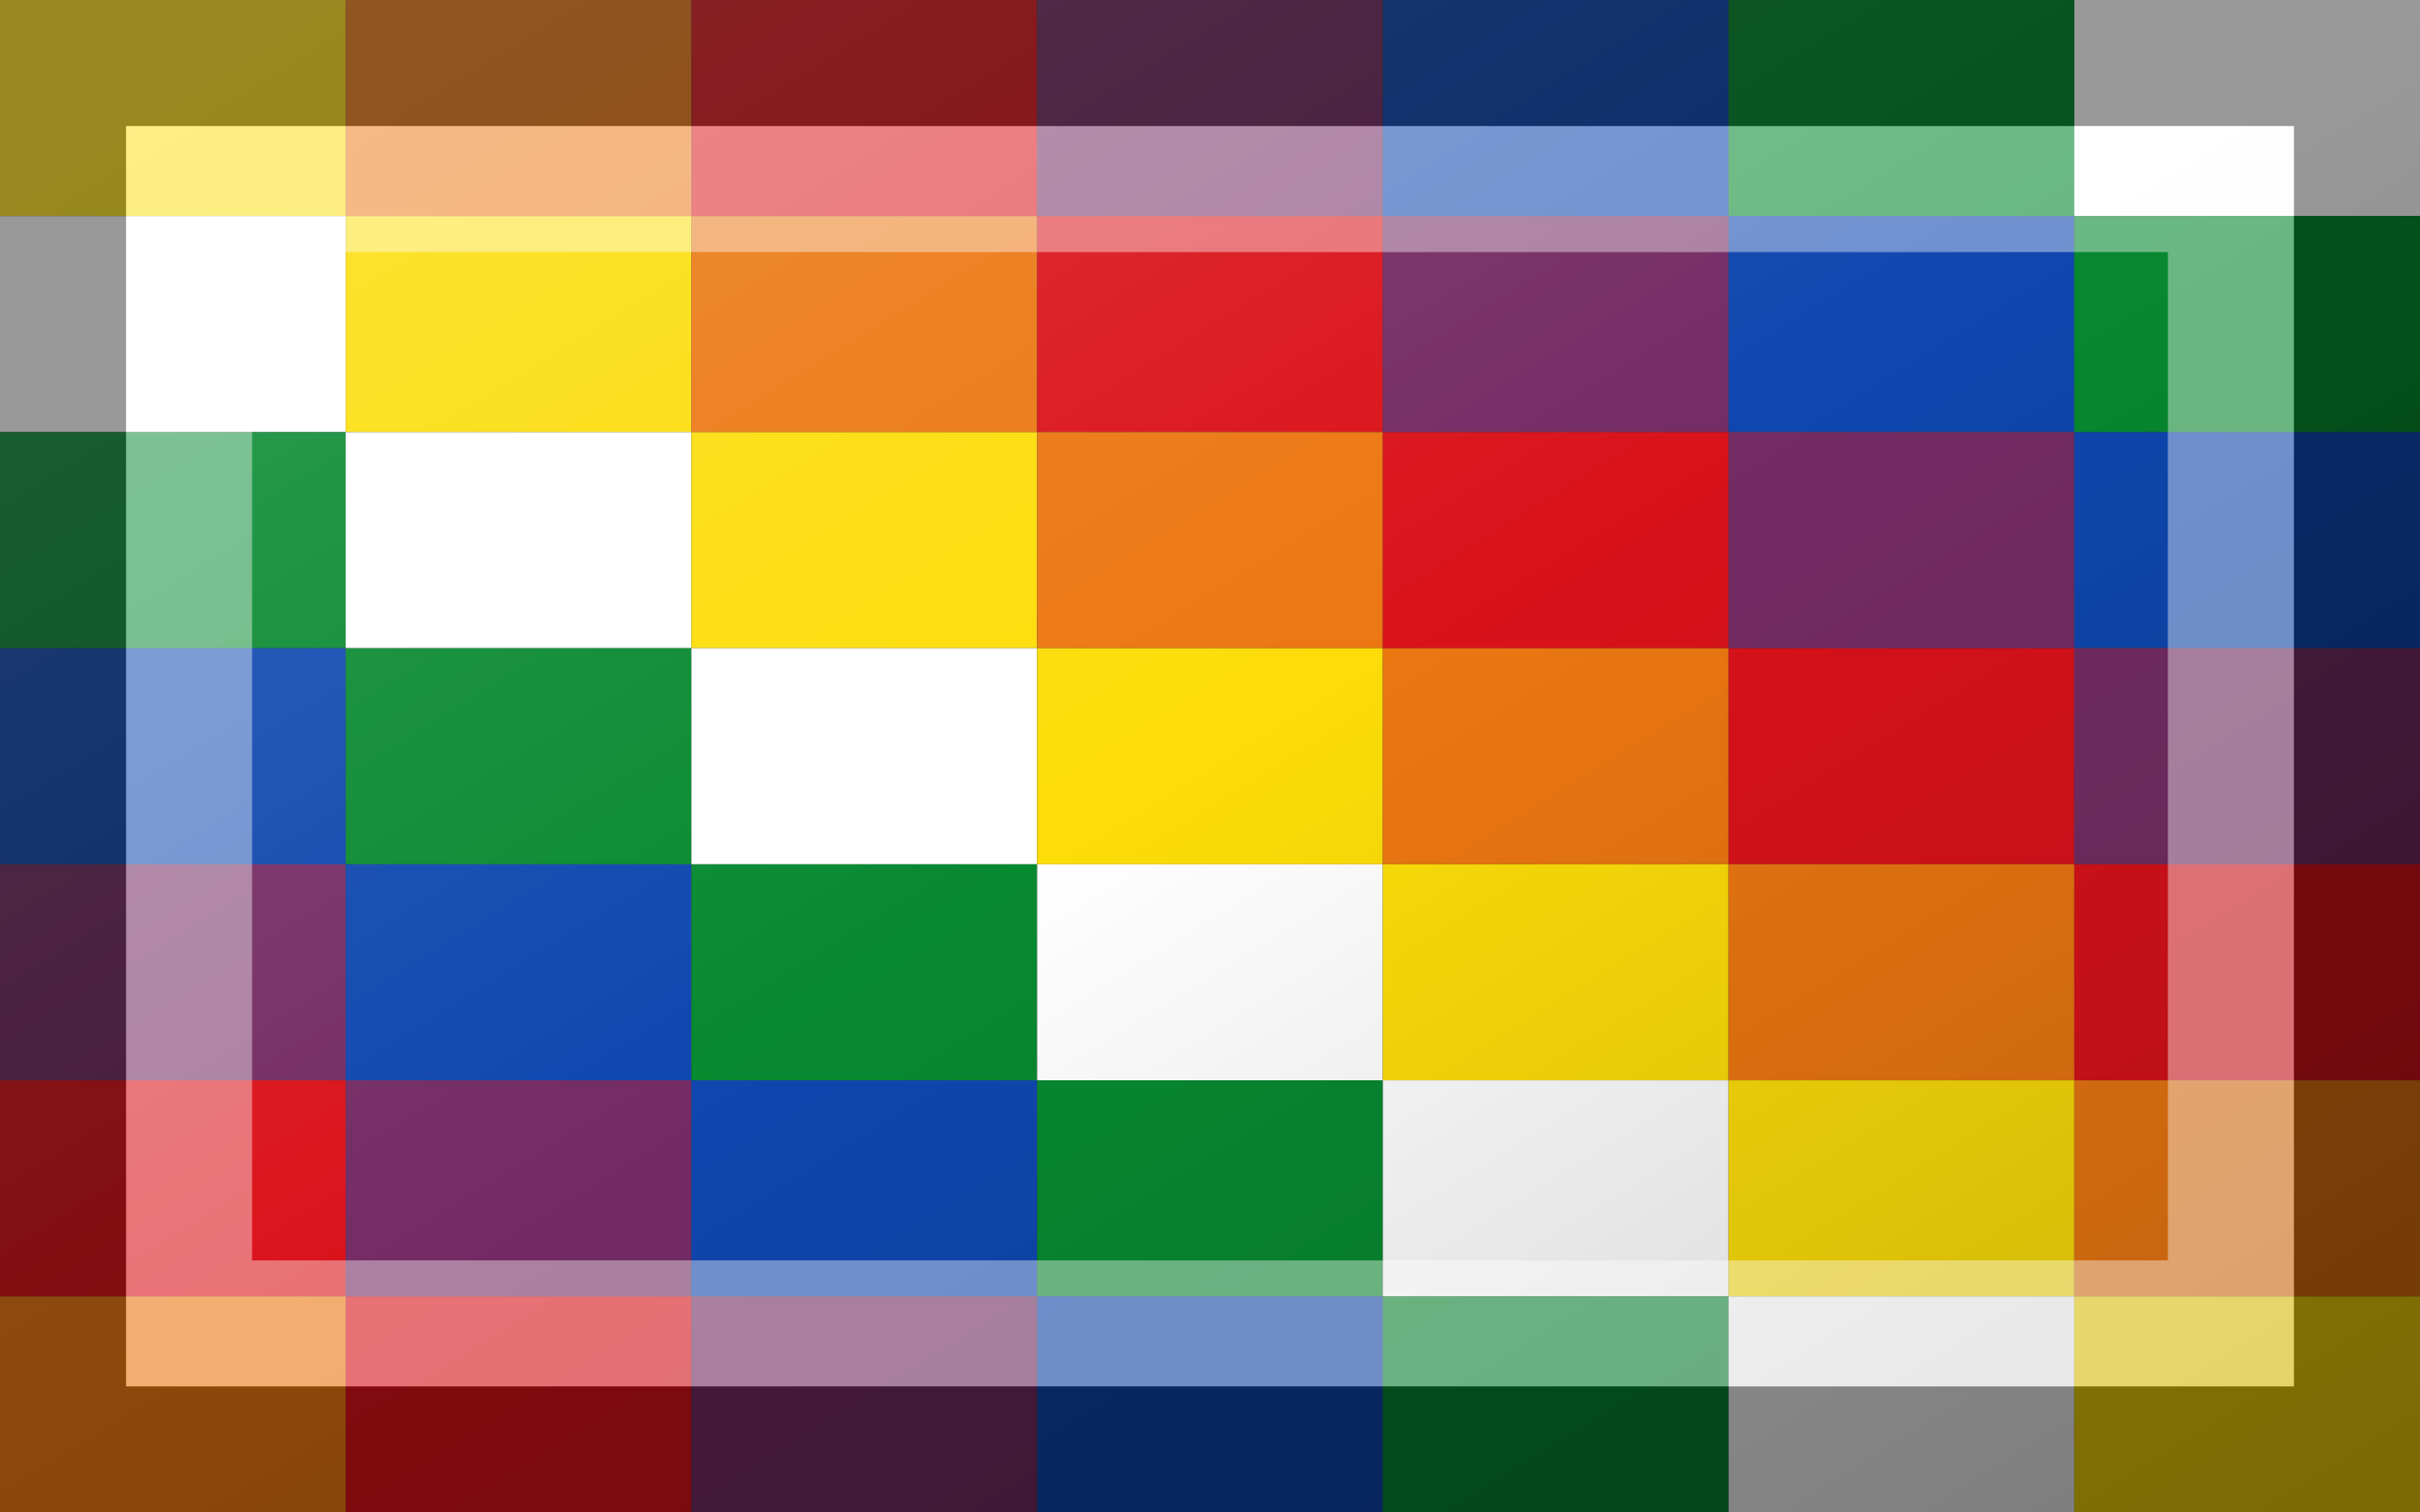 <?xml version="1.0"?>
<svg xmlns="http://www.w3.org/2000/svg" xmlns:xlink="http://www.w3.org/1999/xlink" version="1.1" width="576" height="360" viewBox="0 0 576 360">
<rect x="0" y="0" width="576" height="360" fill="#333333" stroke="none"/>
<!-- Generated by Kreative Vexillo v1.0 -->
<style>
.b{fill:rgb(15,71,175);}
.g{fill:rgb(7,137,48);}
.o{fill:rgb(235,119,17);}
.r{fill:rgb(218,18,26);}
.v{fill:rgb(116,44,100);}
.w{fill:rgb(255,255,255);}
.y{fill:rgb(252,221,9);}
</style>
<defs>
<linearGradient id="glaze" x1="0%" y1="0%" x2="100%" y2="100%">
<stop offset="0%" stop-color="rgb(255,255,255)" stop-opacity="0.2"/>
<stop offset="49.999%" stop-color="rgb(255,255,255)" stop-opacity="0.0"/>
<stop offset="50.001%" stop-color="rgb(0,0,0)" stop-opacity="0.0"/>
<stop offset="100%" stop-color="rgb(0,0,0)" stop-opacity="0.2"/>
</linearGradient>
</defs>
<g>
<g>
<rect x="0" y="0" width="82.286" height="51.429" class="y"/>
<rect x="82.286" y="0" width="82.286" height="51.429" class="o"/>
<rect x="164.571" y="0" width="82.286" height="51.429" class="r"/>
<rect x="246.857" y="0" width="82.286" height="51.429" class="v"/>
<rect x="329.143" y="0" width="82.286" height="51.429" class="b"/>
<rect x="411.429" y="0" width="82.286" height="51.429" class="g"/>
<rect x="493.714" y="0" width="82.286" height="51.429" class="w"/>
</g>
<g>
<rect x="0" y="51.429" width="82.286" height="51.429" class="w"/>
<rect x="82.286" y="51.429" width="82.286" height="51.429" class="y"/>
<rect x="164.571" y="51.429" width="82.286" height="51.429" class="o"/>
<rect x="246.857" y="51.429" width="82.286" height="51.429" class="r"/>
<rect x="329.143" y="51.429" width="82.286" height="51.429" class="v"/>
<rect x="411.429" y="51.429" width="82.286" height="51.429" class="b"/>
<rect x="493.714" y="51.429" width="82.286" height="51.429" class="g"/>
</g>
<g>
<rect x="0" y="102.857" width="82.286" height="51.429" class="g"/>
<rect x="82.286" y="102.857" width="82.286" height="51.429" class="w"/>
<rect x="164.571" y="102.857" width="82.286" height="51.429" class="y"/>
<rect x="246.857" y="102.857" width="82.286" height="51.429" class="o"/>
<rect x="329.143" y="102.857" width="82.286" height="51.429" class="r"/>
<rect x="411.429" y="102.857" width="82.286" height="51.429" class="v"/>
<rect x="493.714" y="102.857" width="82.286" height="51.429" class="b"/>
</g>
<g>
<rect x="0" y="154.286" width="82.286" height="51.429" class="b"/>
<rect x="82.286" y="154.286" width="82.286" height="51.429" class="g"/>
<rect x="164.571" y="154.286" width="82.286" height="51.429" class="w"/>
<rect x="246.857" y="154.286" width="82.286" height="51.429" class="y"/>
<rect x="329.143" y="154.286" width="82.286" height="51.429" class="o"/>
<rect x="411.429" y="154.286" width="82.286" height="51.429" class="r"/>
<rect x="493.714" y="154.286" width="82.286" height="51.429" class="v"/>
</g>
<g>
<rect x="0" y="205.714" width="82.286" height="51.429" class="v"/>
<rect x="82.286" y="205.714" width="82.286" height="51.429" class="b"/>
<rect x="164.571" y="205.714" width="82.286" height="51.429" class="g"/>
<rect x="246.857" y="205.714" width="82.286" height="51.429" class="w"/>
<rect x="329.143" y="205.714" width="82.286" height="51.429" class="y"/>
<rect x="411.429" y="205.714" width="82.286" height="51.429" class="o"/>
<rect x="493.714" y="205.714" width="82.286" height="51.429" class="r"/>
</g>
<g>
<rect x="0" y="257.143" width="82.286" height="51.429" class="r"/>
<rect x="82.286" y="257.143" width="82.286" height="51.429" class="v"/>
<rect x="164.571" y="257.143" width="82.286" height="51.429" class="b"/>
<rect x="246.857" y="257.143" width="82.286" height="51.429" class="g"/>
<rect x="329.143" y="257.143" width="82.286" height="51.429" class="w"/>
<rect x="411.429" y="257.143" width="82.286" height="51.429" class="y"/>
<rect x="493.714" y="257.143" width="82.286" height="51.429" class="o"/>
</g>
<g>
<rect x="0" y="308.571" width="82.286" height="51.429" class="o"/>
<rect x="82.286" y="308.571" width="82.286" height="51.429" class="r"/>
<rect x="164.571" y="308.571" width="82.286" height="51.429" class="v"/>
<rect x="246.857" y="308.571" width="82.286" height="51.429" class="b"/>
<rect x="329.143" y="308.571" width="82.286" height="51.429" class="g"/>
<rect x="411.429" y="308.571" width="82.286" height="51.429" class="w"/>
<rect x="493.714" y="308.571" width="82.286" height="51.429" class="y"/>
</g>
</g>
<g>
<rect x="0" y="0" width="576" height="360" fill="url(#glaze)"/>
<path d="M 30 30 L 546 30 L 546 330 L 30 330 Z M 60 60 L 60 300 L 516 300 L 516 60 Z" fill="rgb(255,255,255)" opacity="0.4"/>
<path d="M 0 0 L 576 0 L 576 360 L 0 360 Z M 30 30 L 30 330 L 546 330 L 546 30 Z" fill="rgb(0,0,0)" opacity="0.4"/>
</g>
</svg>
